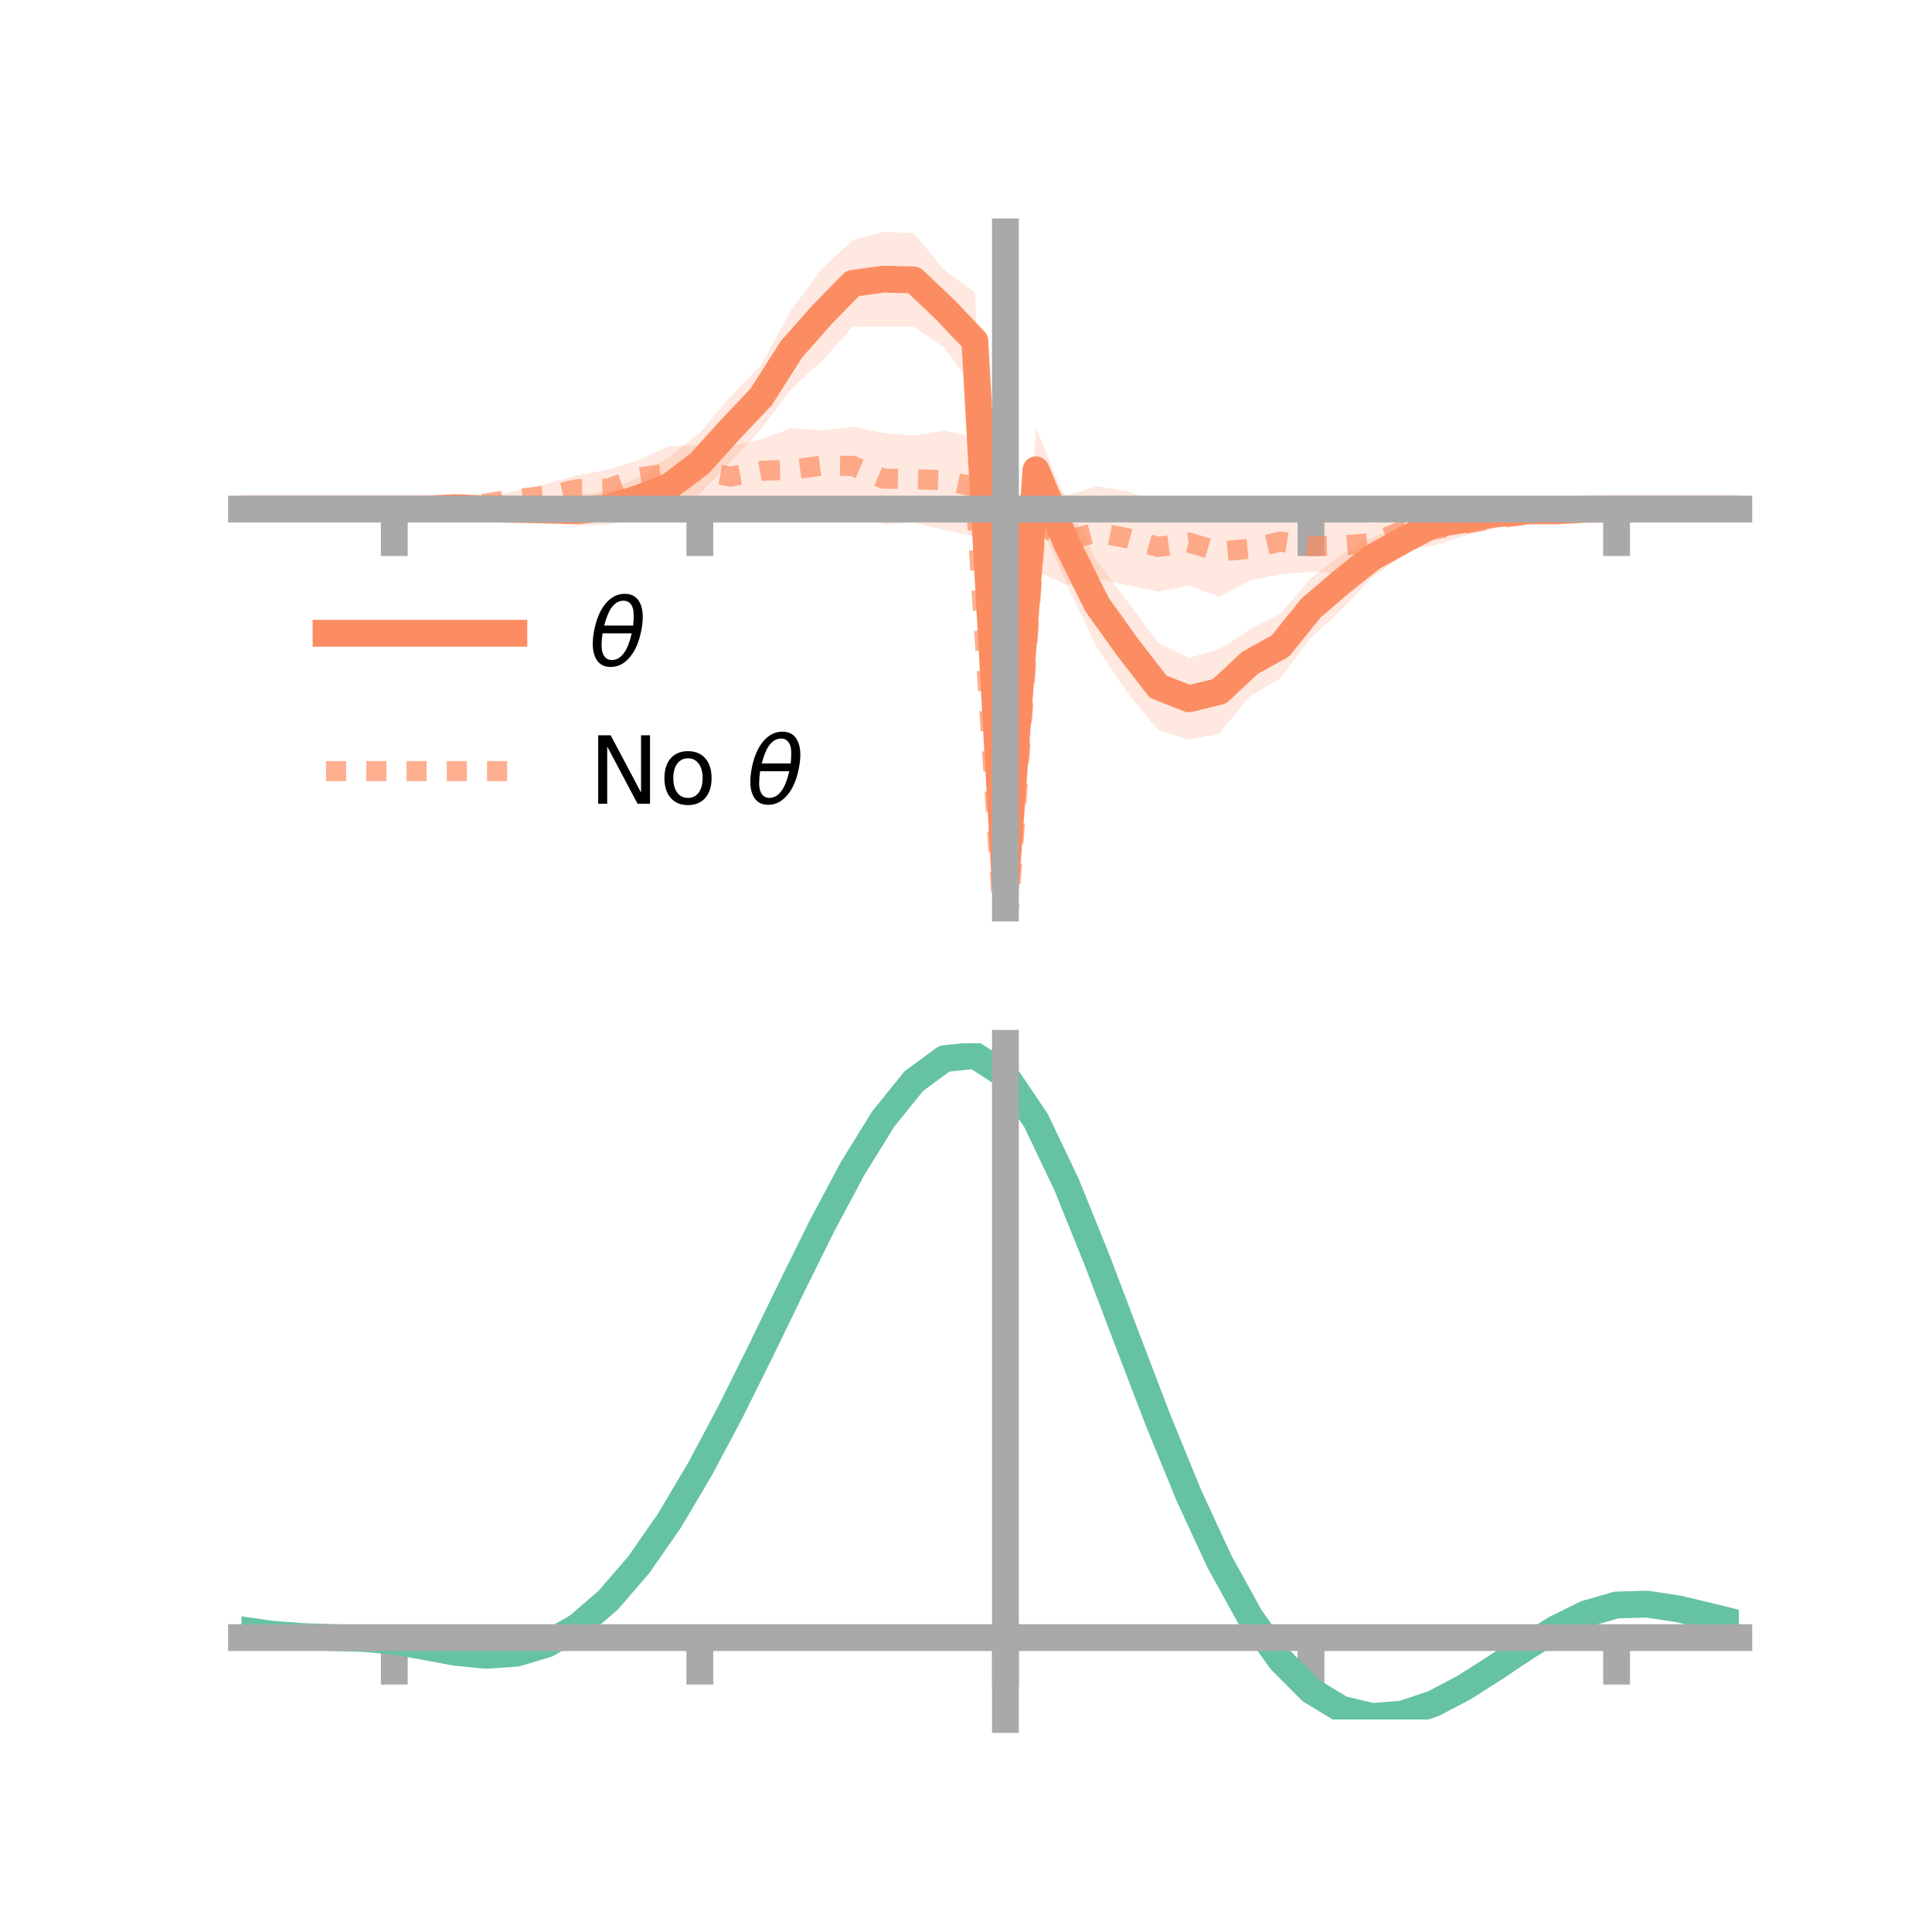 <?xml version="1.0" encoding="utf-8" standalone="no"?>
<!DOCTYPE svg PUBLIC "-//W3C//DTD SVG 1.1//EN"
  "http://www.w3.org/Graphics/SVG/1.1/DTD/svg11.dtd">
<!-- Created with matplotlib (https://matplotlib.org/) -->
<svg height="144pt" version="1.1" viewBox="0 0 144 144" width="144pt" xmlns="http://www.w3.org/2000/svg" xmlns:xlink="http://www.w3.org/1999/xlink">
 <defs>
  <style type="text/css">*{stroke-linecap:butt;stroke-linejoin:round;}</style>
 </defs>
 <g id="figure_1">
  <g id="patch_1">
   <path d="M 0 144 
L 144 144 
L 144 0 
L 0 0 
z
" style="fill:none;"/>
  </g>
  <g id="axes_1">
   <g id="patch_2">
    <path d="M 18 67.68 
L 129.6 67.68 
L 129.6 17.28 
L 18 17.28 
z
" style="fill:none;"/>
   </g>
   <g id="PolyCollection_1">
    <path clip-path="url(#pe36da3d2de)" d="M 18 37.943 
L 18 37.943 
L 20.278 37.943 
L 22.555 37.943 
L 24.833 37.943 
L 27.11 37.943 
L 29.388 37.943 
L 31.665 37.873 
L 33.943 37.607 
L 36.22 37.502 
L 38.498 37.427 
L 40.776 37.069 
L 43.053 36.905 
L 45.331 36.595 
L 47.608 35.561 
L 49.886 34.038 
L 52.163 32.246 
L 54.441 29.585 
L 56.718 27.213 
L 58.996 23.078 
L 61.273 20.013 
L 63.551 17.89 
L 65.829 17.28 
L 68.106 17.376 
L 70.384 20.126 
L 72.661 21.811 
L 74.939 64.709 
L 77.216 31.872 
L 79.494 37.452 
L 81.771 41.858 
L 84.049 44.845 
L 86.327 47.93 
L 88.604 49.041 
L 90.882 48.384 
L 93.159 46.929 
L 95.437 45.727 
L 97.714 43.104 
L 99.992 41.298 
L 102.269 40.071 
L 104.547 39.22 
L 106.824 37.986 
L 109.102 37.82 
L 111.38 37.746 
L 113.657 37.686 
L 115.935 37.815 
L 118.212 37.877 
L 120.49 37.942 
L 122.767 37.943 
L 125.045 37.943 
L 127.322 37.943 
L 129.6 37.943 
L 129.6 37.943 
L 129.6 37.943 
L 127.322 37.943 
L 125.045 37.943 
L 122.767 37.943 
L 120.49 37.944 
L 118.212 38.037 
L 115.935 38.344 
L 113.657 38.472 
L 111.38 38.897 
L 109.102 39.629 
L 106.824 40.202 
L 104.547 41.386 
L 102.269 43.045 
L 99.992 45.441 
L 97.714 47.535 
L 95.437 50.556 
L 93.159 51.889 
L 90.882 54.681 
L 88.604 55.128 
L 86.327 54.44 
L 84.049 51.649 
L 81.771 48.284 
L 79.494 43.53 
L 77.216 38.163 
L 74.939 67.68 
L 72.661 29.012 
L 70.384 25.917 
L 68.106 24.352 
L 65.829 24.339 
L 63.551 24.353 
L 61.273 26.889 
L 58.996 28.977 
L 56.718 31.996 
L 54.441 34.413 
L 52.163 36.801 
L 49.886 38.47 
L 47.608 38.708 
L 45.331 39.098 
L 43.053 39.215 
L 40.776 38.967 
L 38.498 38.502 
L 36.22 38.35 
L 33.943 38.071 
L 31.665 38.014 
L 29.388 37.943 
L 27.11 37.943 
L 24.833 37.943 
L 22.555 37.943 
L 20.278 37.943 
L 18 37.943 
z
" style="fill:#fc8d62;fill-opacity:0.2;"/>
   </g>
   <g id="PolyCollection_2">
    <path clip-path="url(#pe36da3d2de)" d="M 18 37.943 
L 18 37.943 
L 20.278 37.943 
L 22.555 37.943 
L 24.833 37.943 
L 27.11 37.943 
L 29.388 37.942 
L 31.665 37.816 
L 33.943 37.582 
L 36.22 37.067 
L 38.498 36.557 
L 40.776 36.034 
L 43.053 35.417 
L 45.331 35.004 
L 47.608 34.283 
L 49.886 33.23 
L 52.163 33.192 
L 54.441 33.226 
L 56.718 32.751 
L 58.996 31.906 
L 61.273 32.081 
L 63.551 31.8 
L 65.829 32.27 
L 68.106 32.466 
L 70.384 32.097 
L 72.661 32.593 
L 74.939 69.632 
L 77.216 35.249 
L 79.494 36.92 
L 81.771 36.245 
L 84.049 36.617 
L 86.327 37.437 
L 88.604 37.226 
L 90.882 37.767 
L 93.159 38.534 
L 95.437 37.923 
L 97.714 38.807 
L 99.992 38.588 
L 102.269 38.996 
L 104.547 38.17 
L 106.824 38.285 
L 109.102 38.155 
L 111.38 37.993 
L 113.657 37.93 
L 115.935 37.899 
L 118.212 37.924 
L 120.49 37.941 
L 122.767 37.943 
L 125.045 37.943 
L 127.322 37.943 
L 129.6 37.943 
L 129.6 37.943 
L 129.6 37.943 
L 127.322 37.943 
L 125.045 37.943 
L 122.767 37.943 
L 120.49 37.946 
L 118.212 38.087 
L 115.935 38.352 
L 113.657 38.838 
L 111.38 39.342 
L 109.102 39.947 
L 106.824 40.696 
L 104.547 40.935 
L 102.269 41.955 
L 99.992 42.73 
L 97.714 42.611 
L 95.437 42.814 
L 93.159 43.259 
L 90.882 44.463 
L 88.604 43.655 
L 86.327 44.096 
L 84.049 43.625 
L 81.771 43.113 
L 79.494 43.62 
L 77.216 42.52 
L 74.939 73.104 
L 72.661 39.994 
L 70.384 39.499 
L 68.106 38.961 
L 65.829 39.075 
L 63.551 37.655 
L 61.273 37.32 
L 58.996 38.118 
L 56.718 37.435 
L 54.441 37.819 
L 52.163 36.999 
L 49.886 37.28 
L 47.608 36.909 
L 45.331 37.843 
L 43.053 37.503 
L 40.776 37.861 
L 38.498 37.824 
L 36.22 37.97 
L 33.943 37.994 
L 31.665 37.981 
L 29.388 37.943 
L 27.11 37.943 
L 24.833 37.943 
L 22.555 37.943 
L 20.278 37.943 
L 18 37.943 
z
" style="fill:#fc8d62;fill-opacity:0.2;"/>
   </g>
   <g id="matplotlib.axis_1">
    <g id="xtick_1">
     <g id="line2d_1">
      <defs>
       <path d="M 0 0 
L 0 3.5 
" id="mead8d23656" style="stroke:#a9a9a9;stroke-width:2;"/>
      </defs>
      <g>
       <use style="fill:#a9a9a9;stroke:#a9a9a9;stroke-width:2;" x="29.388" xlink:href="#mead8d23656" y="37.943"/>
      </g>
     </g>
    </g>
    <g id="xtick_2">
     <g id="line2d_2">
      <g>
       <use style="fill:#a9a9a9;stroke:#a9a9a9;stroke-width:2;" x="52.163" xlink:href="#mead8d23656" y="37.943"/>
      </g>
     </g>
    </g>
    <g id="xtick_3">
     <g id="line2d_3">
      <g>
       <use style="fill:#a9a9a9;stroke:#a9a9a9;stroke-width:2;" x="74.939" xlink:href="#mead8d23656" y="37.943"/>
      </g>
     </g>
    </g>
    <g id="xtick_4">
     <g id="line2d_4">
      <g>
       <use style="fill:#a9a9a9;stroke:#a9a9a9;stroke-width:2;" x="97.714" xlink:href="#mead8d23656" y="37.943"/>
      </g>
     </g>
    </g>
    <g id="xtick_5">
     <g id="line2d_5">
      <g>
       <use style="fill:#a9a9a9;stroke:#a9a9a9;stroke-width:2;" x="120.49" xlink:href="#mead8d23656" y="37.943"/>
      </g>
     </g>
    </g>
   </g>
   <g id="matplotlib.axis_2"/>
   <g id="line2d_6">
    <path clip-path="url(#pe36da3d2de)" d="M 18 37.943 
L 20.278 37.943 
L 22.555 37.943 
L 24.833 37.943 
L 27.11 37.943 
L 29.388 37.943 
L 31.665 37.943 
L 33.943 37.839 
L 36.22 37.926 
L 38.498 37.965 
L 40.776 38.018 
L 43.053 38.06 
L 45.331 37.847 
L 47.608 37.134 
L 49.886 36.254 
L 52.163 34.524 
L 54.441 31.999 
L 56.718 29.604 
L 58.996 26.028 
L 61.273 23.451 
L 63.551 21.122 
L 65.829 20.809 
L 68.106 20.864 
L 70.384 23.021 
L 72.661 25.411 
L 74.939 66.194 
L 77.216 35.018 
L 79.494 40.491 
L 81.771 45.071 
L 84.049 48.247 
L 86.327 51.185 
L 88.604 52.084 
L 90.882 51.532 
L 93.159 49.409 
L 95.437 48.142 
L 97.714 45.319 
L 99.992 43.37 
L 102.269 41.558 
L 104.547 40.303 
L 106.824 39.094 
L 109.102 38.725 
L 111.38 38.322 
L 113.657 38.079 
L 115.935 38.08 
L 118.212 37.957 
L 120.49 37.943 
L 122.767 37.943 
L 125.045 37.943 
L 127.322 37.943 
L 129.6 37.943 
" style="fill:none;stroke:#fc8d62;stroke-linecap:square;stroke-width:2;"/>
   </g>
   <g id="line2d_7">
    <path clip-path="url(#pe36da3d2de)" d="M 18 37.943 
L 20.278 37.943 
L 22.555 37.943 
L 24.833 37.943 
L 27.11 37.943 
L 29.388 37.943 
L 31.665 37.898 
L 33.943 37.788 
L 36.22 37.519 
L 38.498 37.19 
L 40.776 36.948 
L 43.053 36.46 
L 45.331 36.424 
L 47.608 35.596 
L 49.886 35.255 
L 52.163 35.095 
L 54.441 35.522 
L 56.718 35.093 
L 58.996 35.012 
L 61.273 34.701 
L 63.551 34.727 
L 65.829 35.673 
L 68.106 35.713 
L 70.384 35.798 
L 72.661 36.294 
L 74.939 71.368 
L 77.216 38.884 
L 79.494 40.27 
L 81.771 39.679 
L 84.049 40.121 
L 86.327 40.766 
L 88.604 40.441 
L 90.882 41.115 
L 93.159 40.897 
L 95.437 40.369 
L 97.714 40.709 
L 99.992 40.659 
L 102.269 40.476 
L 104.547 39.552 
L 106.824 39.49 
L 109.102 39.051 
L 111.38 38.667 
L 113.657 38.384 
L 115.935 38.126 
L 118.212 38.006 
L 120.49 37.944 
L 122.767 37.943 
L 125.045 37.943 
L 127.322 37.943 
L 129.6 37.943 
" style="fill:none;stroke:#fc8d62;stroke-dasharray:1.5,1.5;stroke-dashoffset:0;stroke-opacity:0.7;stroke-width:1.5;"/>
   </g>
   <g id="patch_3">
    <path d="M 74.939 67.68 
L 74.939 17.28 
" style="fill:none;stroke:#a9a9a9;stroke-linecap:square;stroke-linejoin:miter;stroke-width:2;"/>
   </g>
   <g id="patch_4">
    <path d="M 129.6 67.68 
L 129.6 17.28 
" style="fill:none;"/>
   </g>
   <g id="patch_5">
    <path d="M 18 37.943 
L 129.6 37.943 
" style="fill:none;stroke:#a9a9a9;stroke-linecap:square;stroke-linejoin:miter;stroke-width:2;"/>
   </g>
   <g id="patch_6">
    <path d="M 18 17.28 
L 129.6 17.28 
" style="fill:none;"/>
   </g>
   <g id="legend_1">
    <g id="line2d_8">
     <path d="M 24.3 47.2 
L 38.3 47.2 
" style="fill:none;stroke:#fc8d62;stroke-linecap:square;stroke-width:2;"/>
    </g>
    <g id="line2d_9"/>
    <g id="text_1">
     <!-- $\theta$ -->
     <g transform="translate(43.9 49.65)scale(0.07 -0.07)">
      <defs>
       <path d="M 45.516 34.672 
L 14.453 34.672 
Q 12.359 20.062 14.5 13.875 
Q 17.188 6.25 24.469 6.25 
Q 31.781 6.25 37.359 13.922 
Q 42.234 20.656 45.516 34.672 
z
M 47.016 42.969 
Q 48.344 56.844 46.625 61.719 
Q 43.953 69.438 36.766 69.438 
Q 29.297 69.438 23.828 61.812 
Q 19.531 55.672 16.156 42.969 
z
M 38.188 76.766 
Q 49.906 76.766 54.594 66.406 
Q 59.281 56.109 55.719 37.844 
Q 52.203 19.625 43.453 9.281 
Q 34.766 -1.125 23.047 -1.125 
Q 11.281 -1.125 6.641 9.281 
Q 2 19.625 5.516 37.844 
Q 9.078 56.109 17.719 66.406 
Q 26.422 76.766 38.188 76.766 
z
" id="DejaVuSans-Oblique-952"/>
      </defs>
      <use transform="translate(0 0.234)" xlink:href="#DejaVuSans-Oblique-952"/>
     </g>
    </g>
    <g id="line2d_10">
     <path d="M 24.3 57.474 
L 38.3 57.474 
" style="fill:none;stroke:#fc8d62;stroke-dasharray:1.5,1.5;stroke-dashoffset:0;stroke-opacity:0.7;stroke-width:1.5;"/>
    </g>
    <g id="line2d_11"/>
    <g id="text_2">
     <!-- No $\theta$ -->
     <g transform="translate(43.9 59.924)scale(0.07 -0.07)">
      <defs>
       <path d="M 9.812 72.906 
L 23.094 72.906 
L 55.422 11.922 
L 55.422 72.906 
L 64.984 72.906 
L 64.984 0 
L 51.703 0 
L 19.391 60.984 
L 19.391 0 
L 9.812 0 
z
" id="DejaVuSans-78"/>
       <path d="M 30.609 48.391 
Q 23.391 48.391 19.188 42.75 
Q 14.984 37.109 14.984 27.297 
Q 14.984 17.484 19.156 11.844 
Q 23.344 6.203 30.609 6.203 
Q 37.797 6.203 41.984 11.859 
Q 46.188 17.531 46.188 27.297 
Q 46.188 37.016 41.984 42.703 
Q 37.797 48.391 30.609 48.391 
z
M 30.609 56 
Q 42.328 56 49.016 48.375 
Q 55.719 40.766 55.719 27.297 
Q 55.719 13.875 49.016 6.219 
Q 42.328 -1.422 30.609 -1.422 
Q 18.844 -1.422 12.172 6.219 
Q 5.516 13.875 5.516 27.297 
Q 5.516 40.766 12.172 48.375 
Q 18.844 56 30.609 56 
z
" id="DejaVuSans-111"/>
       <path id="DejaVuSans-32"/>
      </defs>
      <use transform="translate(0 0.234)" xlink:href="#DejaVuSans-78"/>
      <use transform="translate(74.805 0.234)" xlink:href="#DejaVuSans-111"/>
      <use transform="translate(135.986 0.234)" xlink:href="#DejaVuSans-32"/>
      <use transform="translate(167.773 0.234)" xlink:href="#DejaVuSans-Oblique-952"/>
     </g>
    </g>
   </g>
  </g>
  <g id="axes_2">
   <g id="patch_7">
    <path d="M 18 128.16 
L 129.6 128.16 
L 129.6 77.76 
L 18 77.76 
z
" style="fill:none;"/>
   </g>
   <g id="PolyCollection_3">
    <path clip-path="url(#paa49eb60b8)" d="M 18 121.526 
L 18 121.44 
L 20.278 121.771 
L 22.555 121.947 
L 24.833 122.019 
L 27.11 122.086 
L 29.388 122.282 
L 31.665 122.688 
L 33.943 123.11 
L 36.22 123.327 
L 38.498 123.162 
L 40.776 122.475 
L 43.053 121.161 
L 45.331 119.158 
L 47.608 116.461 
L 49.886 113.109 
L 52.163 109.186 
L 54.441 104.808 
L 56.718 100.131 
L 58.996 95.34 
L 61.273 90.652 
L 63.551 86.307 
L 65.829 82.565 
L 68.106 79.701 
L 70.384 78.002 
L 72.661 77.76 
L 74.939 79.255 
L 77.216 82.671 
L 79.494 87.509 
L 81.771 93.22 
L 84.049 99.304 
L 86.327 105.341 
L 88.604 110.992 
L 90.882 115.999 
L 93.159 120.187 
L 95.437 123.455 
L 97.714 125.77 
L 99.992 127.162 
L 102.269 127.711 
L 104.547 127.537 
L 106.824 126.783 
L 109.102 125.61 
L 111.38 124.188 
L 113.657 122.693 
L 115.935 121.3 
L 118.212 120.186 
L 120.49 119.538 
L 122.767 119.475 
L 125.045 119.828 
L 127.322 120.379 
L 129.6 120.955 
L 129.6 121.065 
L 129.6 121.065 
L 127.322 120.515 
L 125.045 119.987 
L 122.767 119.648 
L 120.49 119.715 
L 118.212 120.37 
L 115.935 121.51 
L 113.657 122.951 
L 111.38 124.503 
L 109.102 125.977 
L 106.824 127.191 
L 104.547 127.972 
L 102.269 128.16 
L 99.992 127.622 
L 97.714 126.254 
L 95.437 123.991 
L 93.159 120.813 
L 90.882 116.75 
L 88.604 111.894 
L 86.327 106.411 
L 84.049 100.546 
L 81.771 94.627 
L 79.494 89.066 
L 77.216 84.35 
L 74.939 81.021 
L 72.661 79.571 
L 70.384 79.813 
L 68.106 81.469 
L 65.829 84.249 
L 63.551 87.872 
L 61.273 92.066 
L 58.996 96.581 
L 56.718 101.183 
L 54.441 105.667 
L 52.163 109.854 
L 49.886 113.602 
L 47.608 116.801 
L 45.331 119.382 
L 43.053 121.314 
L 40.776 122.602 
L 38.498 123.282 
L 36.22 123.435 
L 33.943 123.199 
L 31.665 122.761 
L 29.388 122.354 
L 27.11 122.161 
L 24.833 122.092 
L 22.555 122.017 
L 20.278 121.843 
L 18 121.526 
z
" style="fill:#66c2a5;fill-opacity:0.2;"/>
   </g>
   <g id="matplotlib.axis_3">
    <g id="xtick_6">
     <g id="line2d_12">
      <g>
       <use style="fill:#a9a9a9;stroke:#a9a9a9;stroke-width:2;" x="29.388" xlink:href="#mead8d23656" y="122.058"/>
      </g>
     </g>
    </g>
    <g id="xtick_7">
     <g id="line2d_13">
      <g>
       <use style="fill:#a9a9a9;stroke:#a9a9a9;stroke-width:2;" x="52.163" xlink:href="#mead8d23656" y="122.058"/>
      </g>
     </g>
    </g>
    <g id="xtick_8">
     <g id="line2d_14">
      <g>
       <use style="fill:#a9a9a9;stroke:#a9a9a9;stroke-width:2;" x="74.939" xlink:href="#mead8d23656" y="122.058"/>
      </g>
     </g>
    </g>
    <g id="xtick_9">
     <g id="line2d_15">
      <g>
       <use style="fill:#a9a9a9;stroke:#a9a9a9;stroke-width:2;" x="97.714" xlink:href="#mead8d23656" y="122.058"/>
      </g>
     </g>
    </g>
    <g id="xtick_10">
     <g id="line2d_16">
      <g>
       <use style="fill:#a9a9a9;stroke:#a9a9a9;stroke-width:2;" x="120.49" xlink:href="#mead8d23656" y="122.058"/>
      </g>
     </g>
    </g>
   </g>
   <g id="matplotlib.axis_4"/>
   <g id="line2d_17">
    <path clip-path="url(#paa49eb60b8)" d="M 18 121.483 
L 20.278 121.807 
L 22.555 121.982 
L 24.833 122.055 
L 27.11 122.124 
L 29.388 122.318 
L 31.665 122.725 
L 33.943 123.154 
L 36.22 123.381 
L 38.498 123.222 
L 40.776 122.538 
L 43.053 121.237 
L 45.331 119.27 
L 47.608 116.631 
L 49.886 113.356 
L 52.163 109.52 
L 54.441 105.237 
L 56.718 100.657 
L 58.996 95.961 
L 61.273 91.359 
L 63.551 87.089 
L 65.829 83.407 
L 68.106 80.585 
L 70.384 78.908 
L 72.661 78.665 
L 74.939 80.138 
L 77.216 83.511 
L 79.494 88.287 
L 81.771 93.923 
L 84.049 99.925 
L 86.327 105.876 
L 88.604 111.443 
L 90.882 116.374 
L 93.159 120.5 
L 95.437 123.723 
L 97.714 126.012 
L 99.992 127.392 
L 102.269 127.936 
L 104.547 127.754 
L 106.824 126.987 
L 109.102 125.794 
L 111.38 124.346 
L 113.657 122.822 
L 115.935 121.405 
L 118.212 120.278 
L 120.49 119.626 
L 122.767 119.562 
L 125.045 119.907 
L 127.322 120.447 
L 129.6 121.01 
" style="fill:none;stroke:#66c2a5;stroke-linecap:square;stroke-width:2;"/>
   </g>
   <g id="patch_8">
    <path d="M 74.939 128.16 
L 74.939 77.76 
" style="fill:none;stroke:#a9a9a9;stroke-linecap:square;stroke-linejoin:miter;stroke-width:2;"/>
   </g>
   <g id="patch_9">
    <path d="M 129.6 128.16 
L 129.6 77.76 
" style="fill:none;"/>
   </g>
   <g id="patch_10">
    <path d="M 18 122.058 
L 129.6 122.058 
" style="fill:none;stroke:#a9a9a9;stroke-linecap:square;stroke-linejoin:miter;stroke-width:2;"/>
   </g>
   <g id="patch_11">
    <path d="M 18 77.76 
L 129.6 77.76 
" style="fill:none;"/>
   </g>
  </g>
 </g>
 <defs>
  <clipPath id="pe36da3d2de">
   <rect height="50.4" width="111.6" x="18" y="17.28"/>
  </clipPath>
  <clipPath id="paa49eb60b8">
   <rect height="50.4" width="111.6" x="18" y="77.76"/>
  </clipPath>
 </defs>
</svg>
